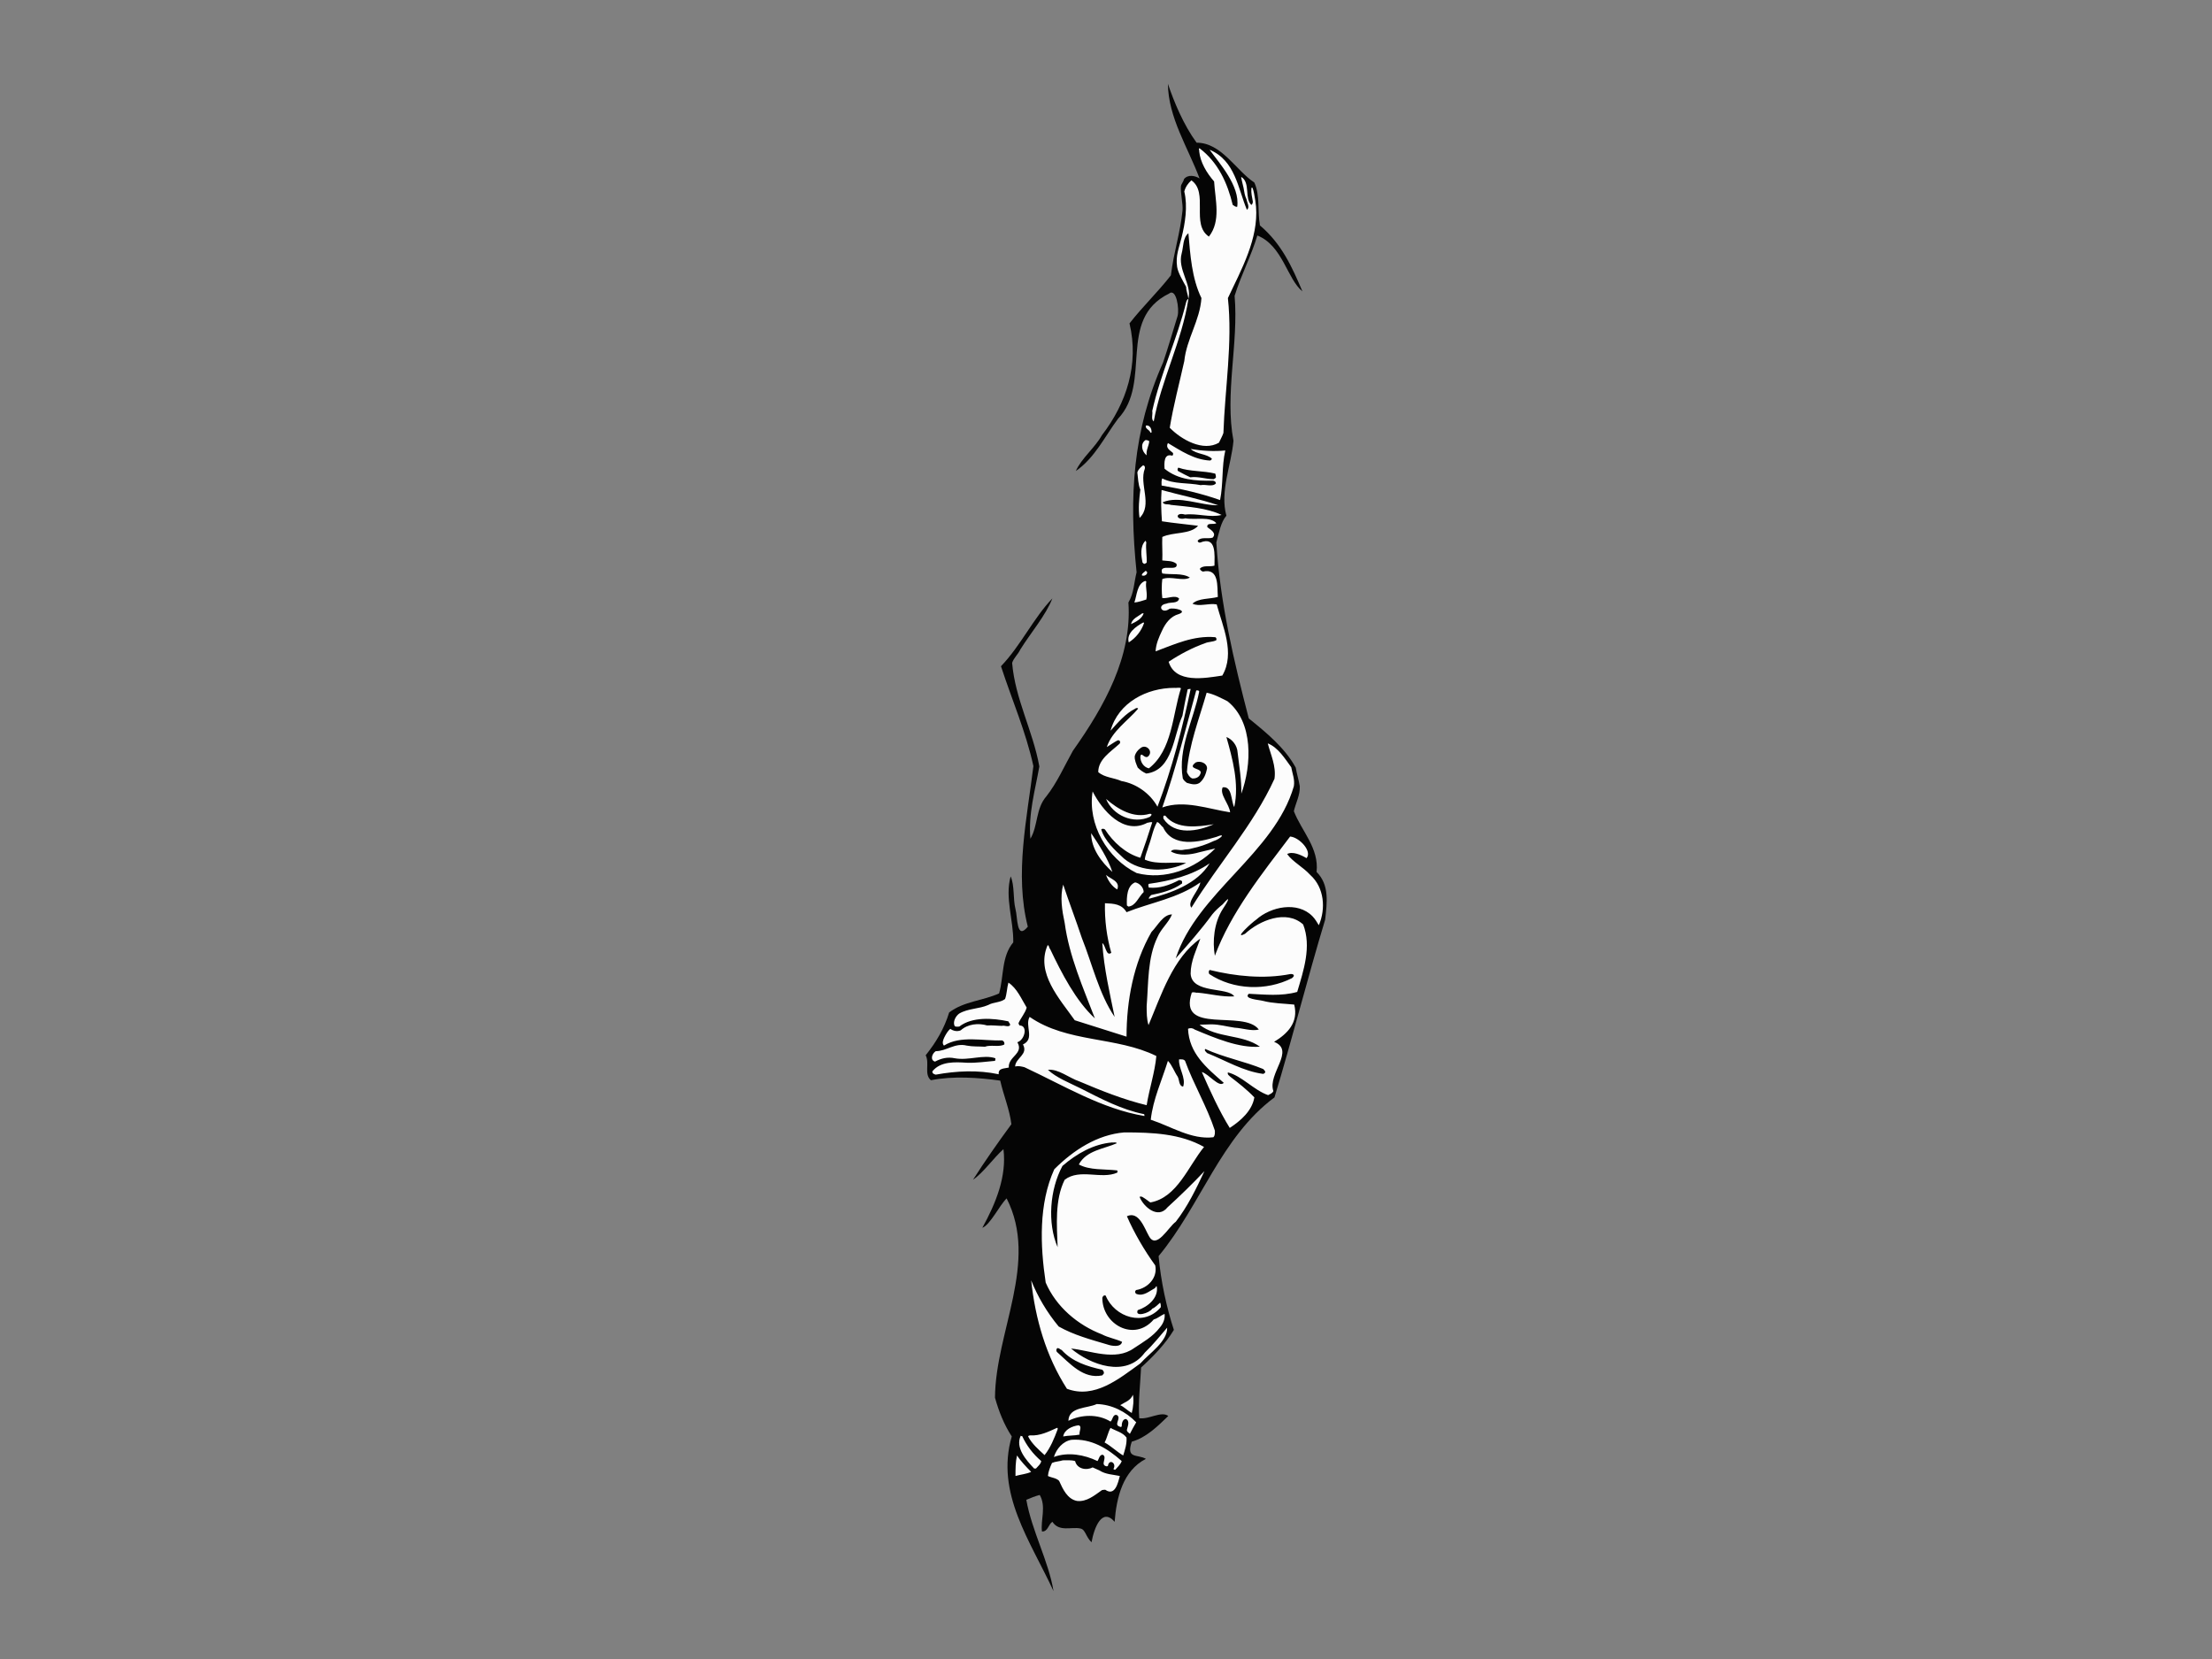 <?xml version="1.0" encoding="utf-8"?>
<!-- Generator: Adobe Illustrator 17.0.0, SVG Export Plug-In . SVG Version: 6.00 Build 0)  -->
<!DOCTYPE svg PUBLIC "-//W3C//DTD SVG 1.1//EN" "http://www.w3.org/Graphics/SVG/1.1/DTD/svg11.dtd">
<svg version="1.1" id="Layer_1" xmlns="http://www.w3.org/2000/svg" xmlns:xlink="http://www.w3.org/1999/xlink" x="0px" y="0px"
	 width="800px" height="600px" viewBox="0 0 800 600" enable-background="new 0 0 800 600" xml:space="preserve">
<rect x="0" y="0" width="800" height="600" fill="#808080" stroke="none"/>
<path fill-rule="evenodd" clip-rule="evenodd" fill="#050505" d="M422.391,30.317c2.29,6.734,5.657,14.827,10.373,21.289
	c9.034,0,14.157,9.975,20.891,14.419c2.154,4.716,1.077,10.383,2.018,15.506c7.821,6.598,11.595,14.953,15.37,23.85
	c-5.531-4.444-7.141-16.573-16.311-20.212c-2.154,7.278-5.929,14.419-8.218,21.832c1.485,17.379-3.639,35.436-0.408,52.417
	c-0.806,8.897-4.988,18.329-2.562,27.091c-2.018,2.29-2.688,6.2-3.639,9.703c1.349,21.832,6.336,42.859,11.731,63.614
	c6.327,5.113,13.07,10.645,16.981,17.786c0.398,2.29,1.077,4.444,1.475,6.734c0.136,3.241-1.475,6.065-2.154,9.034
	c2.833,7.277,9.169,13.342,8.219,21.968c4.725,4.715,3.774,11.188,3.105,17.252c-6.472,21.425-11.857,42.985-18.329,64.284
	c-19.406,14.419-26.548,38.813-41.908,57.404c0.805,9.169,2.959,18.873,5.521,26.684c-3.095,5.124-7.413,9.567-11.857,13.614
	c-0.272,5.793-1.077,12.265-0.68,18.329c3.503,0.534,7.957-2.698,10.519-0.806c-3.91,3.765-7.957,7.811-13.206,9.296
	c-2.164,6.336,2.018,4.444,5.114,6.2c-8.355,4.308-10.645,14.011-11.314,22.773c-4.59-5.259-7.413,2.154-8.355,7.413
	c-2.165-2.085-2.15-4.584-4.011-4.986c-3.286-0.709-7.65,1.358-10.146-2.428c-1.484,0.941-1.611,3.639-3.774,3.503
	c-0.534-4.172,1.62-9.024-0.805-13.206c-1.62,0.408-3.231,1.077-4.852,1.756c2.018,11.314,8.083,22.23,9.839,33.01
	c-8.33-18.057-21.097-35.436-15.098-55.929c-2.824-4.308-4.716-9.16-6.065-14.011c0.136-23.851,15.925-49.043,4.204-72.088
	c-2.698,2.698-5.951,9.561-8.784,10.638c4.988-9.034,8.848-18.737,7.635-28.44c-3.638,3.231-7.227,8.49-11.002,11.052
	c4.308-6.734,9.024-13.478,13.875-20.076c-0.67-5.395-2.824-10.383-4.036-15.768c-7.957-1.087-16.845-1.756-25.073-0.136
	c-2.552-2.164-0.398-6.065-1.883-9.034c3.774-4.716,6.734-9.703,8.49-15.496c5.395-4.046,12.129-4.182,18.058-6.87
	c1.756-6.2,0.806-13.342,5.123-18.465c0.136-7.956-3.105-16.175-0.941-23.86c1.475,3.377,0.805,8.092,1.747,11.867
	c0.815,2.823,0.272,11.45,4.454,6.326c-4.852-19.135-0.272-39.075,2.018-58.083c-2.698-12.391-7.821-24.122-11.722-36.115
	c7.142-7.413,11.722-17.388,18.591-24.53c-2.426,6.2-7.811,12.401-11.586,18.465c-0.815,1.756-2.426,3.105-2.969,4.851
	c1.077,13.07,7.549,24.666,9.839,37.464c-1.485,8.49-4.046,17.116-3.231,26.15c2.824-4.852,1.883-10.916,5.793-15.37
	c3.91-4.988,6.472-10.916,9.567-16.437c11.46-16.175,21.425-34.097,20.086-53.639c2.018-3.367,2.018-7.278,2.959-10.916
	c-2.833-27.354-1.349-51.35,9.567-75.87c1.892-5.531,3.503-11.188,5.259-16.845c0.67-2.426-0.408-10.247-3.105-8.092
	c-18.999,9.431-5.929,32.079-18.456,45.285c-4.716,6.336-8.49,14.283-15.234,18.863c2.028-4.58,6.88-8.355,9.432-12.935
	c8.898-11.586,13.477-25.607,9.975-40.433c4.716-6.065,10.247-11.314,14.963-17.379c1.087-8.691,3.337-15.068,4.204-23.392
	c0.243-2.331-0.798-6.459-0.572-8.831c0.069-0.723,1.025-1.829,1.084-2.553c1.484-1.883,4.182-1.213,5.657-0.262
	C429.668,53.362,422.527,42.581,422.391,30.317L422.391,30.317z"/>
<path fill-rule="evenodd" clip-rule="evenodd" fill="#FCFCFC" d="M429.804,108.078c-0.136-1.485-0.815-2.833-0.815-4.318
	c-1.162-2.122-2.96-5.136-3.269-7.261c-0.584-4.03,0.663-6.755,1.628-10.643c1.241-4.999,2.266-11.172,0.971-16.591
	c0.408-1.62,1.349-2.969,2.562-4.046c6.336,4.444-0.272,15.904,6.336,20.348c4.444-5.657,2.29-13.206,1.883-19.94
	c-2.697-3.105-4.988-6.88-5.395-10.917c0.136-0.407-0.398-0.951,0.136-1.077c6.744,5.113,10.111,12.663,11.993,20.483
	c0.543,0.262,0.951,0.806,1.62,0.669c1.077-7.549-6.598-15.903-9.975-20.619c9.306,3.91,10.247,14.021,13.478,21.696
	c1.213-0.805,0-2.697-0.136-3.774c-0.669-1.349-0.805-2.688-1.077-4.172c-0.272-0.951-0.398-1.892-0.669-2.833
	c0-0.407-0.272-0.669-0.136-1.077c3.367,2.018,1.077,7.821,3.639,10.111c0.407-0.272,0.534-0.815,0.534-1.213
	c-0.262-1.485-0.67-3.105-0.534-4.715c0.482-2.016,1.516,4.362,1.685,6.517c0.91,11.638-5.288,22.753-10.175,33.101
	c1.747,16.175-1.077,32.613-1.621,48.788c-0.398,1.213-1.077,2.29-1.611,3.503c-5.667,3.367-13.614-1.077-17.796-5.395
	c1.349-8.219,3.503-16.166,5.259-24.122c0.806-7.947,5.657-14.691,6.2-22.774c-3.503-7.142-4.046-15.768-4.716-23.452
	c-2.028,1.62-1.756,4.851-2.426,7.277C425.758,97.424,431.152,102.955,429.804,108.078L429.804,108.078z M429.804,108.078
	c-2.29,15.224-9.839,29.372-12.536,44.334c-1.077-0.805-0.272-2.562-0.544-3.775c2.969-13.478,9.034-26.005,12.265-39.346
	C429.125,108.884,429.261,108.34,429.804,108.078L429.804,108.078z M414.434,153.897c1.484-0.272,2.164,1.349,2.028,2.561
	c-0.136,0-0.272,0-0.408,0C415.783,155.382,414.036,155.11,414.434,153.897L414.434,153.897z M414.298,159.156
	c0.544,0,0.951,0.126,1.349,0.398c-0.136,1.756-1.213,3.241-0.941,5.123C412.959,163.329,412.28,160.495,414.298,159.156
	L414.298,159.156z M422.391,160.233c4.716,2.824,9.568,6.065,15.225,6.326c0.408-0.126,0.544-0.262,0.679-0.669
	c-2.028-1.883-5.395-1.485-7.685-3.503c4.047,0.67,8.491,0.941,12.537,0.534c-1.349,5.803-0.679,12.003-1.892,17.932
	c-6.87-2.426-14.011-4.046-21.153-5.259c0-0.805-0.136-1.883,0.262-2.562c4.182,2.154,9.305,1.485,13.885,2.426
	c1.757-0.408,4.308,0.805,5.521-0.669c-0.126-0.68-0.534-0.815-1.077-0.951c-6.327,0.136-12.527-0.262-17.515-4.308
	c-0.136-2.154-0.272-5.657,2.824-4.716c0.272-0.271,0.407-0.805,0.136-1.077C423.06,162.795,421.449,161.98,422.391,160.233
	L422.391,160.233z M413.357,168.316c0.679,0,0.815,0.67,0.679,1.213c-2.164,5.521,2.959,13.07-1.892,17.786
	c-0.534-3.367-0.136-6.87,0.272-10.237c-0.806-1.893-0.806-4.182-1.077-6.201C411.61,169.8,412.552,168.985,413.357,168.316
	L413.357,168.316z M426.165,169.121c4.172,1.485,9.024,1.077,13.342,2.164c0.136,0.398,0.262,0.805,0.262,1.339
	c-0.126,0.272-0.534,0.543-0.805,0.679c-2.959,0-5.521-1.077-8.49-0.679c-1.485-0.669-2.96-1.475-4.444-2.29
	C425.758,169.936,425.893,169.393,426.165,169.121L426.165,169.121z M420.1,177.214c6.734,1.882,13.876,3.231,20.484,5.521
	c-6.337,0.136-14.157-3.638-20.086-1.077c0.544,1.077,2.028,0.543,2.969,0.941c6.2,0.679,13.07,1.077,18.329,3.639
	c-4.182,1.077-8.898-0.67-13.206-0.136c-3.639-1.077-3.503,2.29,0.136,1.349c3.503,0.679,8.888-0.806,11.178,1.757
	c-0.806,0.67-3.639-0.408-3.231,1.484c1.077,0.806,3.503,2.154,1.882,3.765c-1.747,0.544-4.172-0.398-5.385,1.087
	c0,0.534,0.534,0.806,0.941,0.67c5.929-2.426,5.123,4.58,5.123,8.355c-1.756,0.543-4.046-0.272-5.259,1.077
	c0,0.543,0.679,0.941,1.077,1.077c5.929-1.348,5.124,5.395,5.395,9.17c-2.969,0.805-7.006,0.398-9.17,2.426
	c2.426,1.213,5.803-0.272,8.762,0.272c2.154,7.947,6.744,17.65,2.028,25.733c-6.337,0.951-16.981,2.969-19.407-4.987
	c4.037-2.688,8.617-5.114,13.206-6.734c1.213-0.543,2.824-0.408,4.037-1.077c0.136-0.408,0-0.941-0.398-1.077
	c-7.821-0.679-14.691,2.562-21.571,5.123c0.136-2.697,1.213-5.123,2.3-7.413c1.213-2.697,3.096-5.259,6.065-6.065
	c3.503-1.213-1.756-2.426-3.377-1.892c-2.688,2.028-4.58-1.349-1.077-1.882c1.349-0.679,4.318,0.136,4.58-1.892
	c-1.611-1.349-4.036,0.136-6.065-0.136c-0.262-2.154-0.262-4.716,0-6.87c3.105-1.213,7.414,0.941,9.975-0.534
	c-2.697-1.756-6.87-0.951-9.975-1.484c-1.61-4.046,6.065-0.272,5.124-3.503c-1.484-1.213-3.367-0.951-5.124-1.213
	c0.136-2.833-0.126-5.531,0-8.49c4.046-1.892,10.111-0.815,12.944-4.046c-4.182-0.543-8.762-0.941-13.07-1.62
	C419.965,184.889,419.829,180.853,420.1,177.214L420.1,177.214z M414.172,195.669c0.398-0.126,0.262,0.407,0.398,0.543
	c-0.272,2.29,0.272,4.852,0.136,7.278c-0.136,0.136-0.408,0.272-0.669,0.408c-0.408,0.136-0.544-0.272-0.815-0.408
	C412.687,200.929,412.28,197.697,414.172,195.669L414.172,195.669z M414.298,206.459c1.485,0.534-0.126,2.29-1.339,1.611
	C412.959,207.265,413.9,206.993,414.298,206.459L414.298,206.459z M414.172,210.098c0.126,0.126,0.398,0.126,0.398,0.262
	c-0.398,2.164,0.544,4.318,0,6.472c-1.349,0.408-2.824,0.941-4.308,1.077C411.203,215.212,411.203,211.175,414.172,210.098
	L414.172,210.098z M413.085,221.819c0.136,0,0.407,0,0.543,0c-0.67,2.019-2.833,3.096-4.58,3.911
	C409.447,223.702,411.746,222.897,413.085,221.819L413.085,221.819z M413.357,225.187c0.136,0,0.408-0.136,0.408,0.136
	c-0.941,2.834-2.969,5.395-5.531,7.006C407.292,228.961,410.931,226.535,413.357,225.187L413.357,225.187z M424.681,248.775
	c0.805,0.136,1.746-0.272,2.425,0.136c-3.105,9.703-3.105,22.366-11.595,28.974c-1.882-0.408-3.095-2.29-3.095-4.182
	c0.272-2.155,1.484,0.941,2.833-0.136c2.018-1.883-0.815-4.715-2.833-2.96c-0.942,0.67-1.756,1.747-2.018,2.824
	c-0.136,1.485,0.533,2.834,1.077,4.182c0.942,0.941,1.883,1.62,3.095,2.154c9.703-1.213,9.839-13.875,13.07-20.891
	c0.544-3.231,1.213-6.326,1.892-9.567c0.408-0.136,0.669-0.136,1.077-0.136c-2.969,14.157-6.734,28.848-11.993,42.587
	c-2.698-4.852-7.685-8.354-13.07-9.295c-2.698-1.213-6.065-1.213-8.354-3.231c0-4.59,4.444-7.277,7.539-10.111
	c0.679-0.407,0.408-1.62-0.534-1.349c-1.349,0.67-2.562,1.621-3.911,2.426c1.883-5.793,7.685-9.567,11.324-13.885
	c-0.136-0.398-0.815-0.262-1.077,0c-3.513,1.756-6.201,4.987-8.898,7.957C404.469,254.025,414.842,248.775,424.681,248.775
	L424.681,248.775z M432.628,249.717c0.407,0,0.951-0.136,1.077,0.408c-2.018,10.373-7.811,20.483-5.929,31.399
	c0.272,0.67,0.951,1.213,1.485,1.611c1.484,0.407,3.105,0.951,4.58,0c1.62-1.349,2.29-3.231,2.697-5.113
	c0.136-2.028-2.425-2.969-4.046-2.3c-3.639,2.697,2.833,1.892,1.62,4.182c-0.408,1.213-1.747,1.757-2.96,1.62
	c-0.951-0.408-1.485-1.349-1.892-2.29c0.679-9.703,4.444-19.28,7.142-28.712c2.697,0.543,5.123,1.892,7.549,3.105
	c9.431,7.539,8.762,23.045,4.988,33.418c0.136-4.987-0.806-10.111-1.349-14.962c-0.136-2.426-1.883-4.716-4.046-5.521
	c2.164,7.685,4.716,16.845,2.833,25.335c-1.213-2.154-0.67-7.685-4.182-7.142c-1.213,2.562,2.426,6.065,2.697,9.034
	c-7.947-1.213-16.573-4.59-24.53-1.756C425.214,278.147,428.727,263.864,432.628,249.717L432.628,249.717z M458.506,268.851
	c3.774,1.484,6.2,5.531,8.49,8.626c0.408,2.29,1.349,4.444,0.942,6.87c-7.006,24.258-35.039,38.551-42.724,62.265
	c4.454-4.987,9.17-10.373,13.216-15.904c1.077-1.349,2.426-2.562,3.765-3.638c3.377-3.91,1.756-0.806,0,1.756
	c-3.095,4.852-3.765,11.586-2.824,16.845c5.793-15.632,17.116-29.789,27.218-43.131c3.377,0.272,8.092,5.395,5.929,7.821
	c-2.019-1.213-5.113-2.562-7.006-1.485c2.028,2.834,5.793,4.716,8.354,7.55c5.123,4.58,5.667,12.265,3.105,18.193
	c-0.679-1.077-1.349-2.29-2.29-3.231c-5.395-5.531-15.098-3.512-20.358,1.213c-1.611,1.077-8.49,7.404-4.036,5.114
	c5.25-4.852,14.953-8.888,21.018-3.367c3.105,7.957,0.136,16.709-2.154,24.394c-5.657,1.621-11.857,0.941-17.515,0.67
	c-2.028,1.892,3.639,2.164,5.114,2.562c3.638,0.951,7.549,0.951,11.323,1.349c1.621,6.472-2.426,10.518-7.277,13.478
	c7.821,3.105-2.426,11.46-0.272,17.786c-0.262,0.815-1.213,1.087-1.883,1.485c-5.123-1.747-9.567-7.006-14.555-8.219
	c-0.272,0.805,0.534,1.213,0.941,1.621c2.969,2.29,5.929,4.58,8.626,7.413c-0.805,4.852-4.987,8.491-8.898,11.042
	c-3.774-6.065-7.141-13.468-10.101-20.212c2.561,0.679,6.2,5.793,7.947,3.91c-6.336-5.531-12.537-10.645-12.935-19.542
	c0.806-0.408,1.747-0.272,2.426,0.272c7.414,3.095,15.904,6.734,23.579,6.2c-6.326-4.59-15.632-2.969-21.832-7.956
	c1.484,0,2.833-0.136,4.182-0.136c2.959,0,5.657,0.815,8.49,1.213c2.833,0.136,6.065,1.349,8.762,0.68
	c-5.531-7.413-29.381,2.154-24.258-13.342c0.67-0.407,1.475,0.136,2.154,0c4.444,0.398,8.762,1.611,13.206,1.349
	c-2.154-3.503-15.361-0.815-15.768-8.228c0-4.58,2.155-8.752,3.503-12.663c-9.975,7.006-14.147,20.484-18.727,31.264
	c-0.679-2.018-0.679-4.58-0.679-6.87c0.679-8.49,0.272-17.388,3.91-24.937c1.213-2.959,4.046-5.25,5.259-8.219
	c-3.241,0-5.259,4.182-7.413,6.336c-6.472,11.188-9.034,24.792-9.034,37.872c-6.2-2.028-12.537-3.91-18.727-5.929
	c-5.531-7.82-14.157-17.116-9.839-27.091c0.534-0.272,0.534,1.077,0.941,1.349c4.172,8.762,9.296,18.727,16.175,25.063
	c-4.182-10.916-9.306-22.502-10.916-34.495c-0.951-4.454-1.756-9.441-0.543-13.885c2.154,6.472,4.58,12.798,6.734,19.27
	c3.774,9.431,6.201,20.212,11.867,28.576c-1.621-7.956-3.91-17.66-4.454-26.684c1.213,0.67,1.349,4.978,3.241,3.503
	c-1.621-5.666-2.426-11.731-2.29-17.931c3.231,0.136,6.064,0.272,7.811,3.241c8.762-3.502,18.601-4.988,26.684-10.78
	c-0.408,2.959-4.987,7.006-3.231,9.16c9.703-15.768,22.366-29.779,30.051-46.624C461.601,277.07,459.583,273.033,458.506,268.851
	L458.506,268.851z M395.163,286.24c3.503,6.87,11.188,15.903,19.814,11.313c0.534,0,1.213-0.398,1.747-0.126
	c-1.339,4.308-2.824,8.617-4.308,12.799c-5.259-1.485-9.839-5.657-12.799-10.247c-0.408-0.262-0.951-0.398-1.349,0
	c1.213,4.046,4.988,7.549,8.219,10.519c6.201,5.249,15.904,4.852,22.502,1.611c-4.308-0.534-10.236,0.815-14.952-1.213
	c0.136-1.747,0.941-3.232,1.349-4.852c1.077-2.824,1.611-6.191,3.095-8.752c0.941,0.262,1.349,1.349,2.154,1.883
	c3.503,7.549,13.07,5.395,19.271,3.503c3.91-1.611,1.348,0.815-0.941,1.484c-2.561,1.213-5.259,2.155-7.947,2.698
	c-1.077,0.398-2.164,0.272-3.24,0.534c-1.349,0.272-3.503-0.67-4.308,0.544c2.959,1.747,7.141,1.213,10.373,0.272
	c1.892-0.408,3.774-0.951,5.667-1.349c-7.278,7.413-18.194,11.586-28.44,8.888C400.423,310.498,393.281,298.097,395.163,286.24
	L395.163,286.24z M400.015,288.937c4.318,3.765,9.975,7.141,15.768,5.385c0.272,0,0.679,0,0.679,0.272
	c0,0.407-0.408,0.534-0.544,0.805C409.854,298.233,402.441,294.865,400.015,288.937L400.015,288.937z M420.906,295.001
	c0.136,0,0.408,0,0.544,0c4.036,5.114,11.857,4.037,17.514,3.096c-5.657,2.561-14.147,4.182-18.193-2.019
	C420.77,295.671,420.634,295.263,420.906,295.001L420.906,295.001z M394.63,301.328c2.824,4.182,6.065,9.17,7.675,14.021
	C398.268,311.71,394.63,306.859,394.63,301.328L394.63,301.328z M437.479,312.244c-4.444,7.413-14.011,10.78-21.968,12.808
	c-0.126-0.543,0.544-0.941,0.815-1.349c3.91-0.805,7.811-1.756,11.188-4.182c0-0.262,0-0.533,0-0.805
	c-0.272-0.272-0.679-0.408-1.087-0.408c-3.367,1.756-7.006,3.105-10.916,2.698c-0.262-0.272,0-0.67-0.262-0.941
	c0.262,0,0-0.407,0.262-0.407C423.196,318.58,431.016,316.698,437.479,312.244L437.479,312.244z M400.015,316.426
	c1.62,1.484,5.259,2.29,4.046,5.259C402.169,320.598,400.694,318.444,400.015,316.426L400.015,316.426z M410.533,319.124
	c1.611,0.262,3.095,1.883,3.095,3.503c-1.883,1.747-2.833,4.987-5.521,5.249c-0.272-0.126-0.272-0.262-0.544-0.398
	C407.428,324.509,407.564,320.336,410.533,319.124L410.533,319.124z M437.479,350.795c9.306,2.29,19.678,3.367,29.246,1.475
	c0.543,0,1.077,0,1.213,0.543c0,0.408-0.398,0.67-0.67,0.942c-9.305,4.716-21.163,4.318-29.925-1.485
	C437.082,351.736,437.082,351.193,437.479,350.795L437.479,350.795z M364.705,355.375c3.105,2.019,4.716,5.929,6.608,9.024
	c-0.543,2.028-2.154,3.774-2.969,5.667c0.136,0.262,0.136,0.534,0.408,0.805c3.095,0,1.882,5.259-0.805,6.065
	c2.426,4.182-3.376,5.123-3.105,9.16c-1.611,0.408-3.91,0.136-3.639,2.426c-7.549-1.611-15.36-1.213-22.773,0.136
	c-0.544-0.136-1.349-0.398-1.213-1.213c2.969-3.639,8.083-3.367,12.401-3.095c3.503,0.136,7.005-0.407,10.237-0.679
	c0.136-0.262,0.136-0.67,0.136-0.941c-4.308-1.485-9.703,0.941-14.691,0c-2.561-0.534-4.852,0-7.142,1.213
	c-1.882-0.534-1.077-2.96,0.272-3.775c3.91,0,6.87-3.095,11.188-2.018c2.154,0.407,4.308,0.272,6.598,0.407
	c2.164-0.815,5.123,0.262,7.016-0.815c0.126-0.67-0.136-1.213-0.815-1.475c-7.006,0.262-14.953-1.892-21.017,1.883
	c-0.815-0.805-0.272-2.154,0.126-2.969c0.543-1.077,1.213-2.29,2.164-3.095c1.077,0.805,2.562,1.077,3.774,0.543
	c2.552-2.299,6.327-2.697,9.567-1.756c1.883-0.136,3.639,0.136,5.385,0.136c0.941-0.272,2.028,0.534,2.833-0.136
	c0.272-0.67-0.408-0.941-0.543-1.485c-5.657-1.213-13.07-1.747-17.786,1.893c-0.544,0-1.077,0.136-1.621-0.136
	c-0.805-1.485,0.272-3.638,1.621-4.58c3.231-1.892,7.142-1.621,10.509-3.105c1.892-1.077,4.318-0.805,6.065-2.154
	C364.171,359.412,364.171,357.257,364.705,355.375L364.705,355.375z M372.39,367.776c13.614,9.431,31.4,7.006,45.819,14.147
	c-0.534,5.929-2.562,11.858-3.503,17.786c-8.355-2.018-16.438-5.249-24.394-8.626c-3.639-1.213-7.549-4.58-11.314-4.172
	c2.959,2.824,7.811,4.716,11.857,6.734c7.413,3.775,14.827,7.685,22.91,9.305c0.136,0.126,0.136,0.398,0.136,0.67
	c-15.37-2.561-29.245-11.052-43.393-17.65c-1.087-0.272-2.164-0.544-3.377-0.272c0.136-3.105,4.852-4.318,2.833-7.956
	C374.408,375.723,370.507,370.871,372.39,367.776L372.39,367.776z M435.868,379.361c6.734,3.095,14.147,4.444,21.017,7.278
	c0.272,0.408,0.815,0.67,0.679,1.213c-0.136,0.272-0.408,0.408-0.679,0.543c-7.277-0.951-13.604-4.852-20.348-7.549
	C436.266,380.438,435.461,380.031,435.868,379.361L435.868,379.361z M426.427,383.136c0.815,0,1.621-0.136,2.164,0.534
	c3.095,8.49,7.946,16.583,10.78,25.209c0,0.805,0.136,1.747-0.544,2.425c-7.947,0.941-15.224-3.91-22.637-6.336
	c0.805-7.413,4.046-14.283,6.2-21.299c1.485,1.485,2.29,3.91,3.503,5.667c0.67,1.077,0.408,3.503,2.018,3.639
	C428.989,389.734,426.165,386.367,426.427,383.136L426.427,383.136z M406.623,409.548c10.101,0,20.212,0.407,28.838,5.259
	c-5.657,6.87-9.703,18.329-19.406,20.076c-0.669-0.398-1.213-0.941-1.883-1.349c-0.543-0.262-1.213-1.077-2.028-0.67
	c1.349,3.503,6.608,8.218,10.111,3.774c4.58-4.182,9.16-8.626,13.342-13.07c-2.969,6.326-6.065,12.799-10.383,18.32
	c-2.688,1.892-7.006,10.247-9.703,5.123c-1.611-2.823-3.638-9.16-7.947-7.141c2.562,5.929,6.336,12.401,10.247,17.786
	c0.942,4.454-2.697,8.228-6.88,8.898c-0.67,0.408-0.398,1.349,0.272,1.484c2.426,0.806,4.444-1.077,6.472-2.154
	c0.262-0.136,0.262-0.679,0.67-0.679c0.805,4.182-3.367,7.549-6.87,8.626c-1.213,2.698,4.308,1.077,5.249-0.534
	c1.087-0.408,2.028-1.485,2.833-2.164c0.272,0.407,0.272,1.077,0.272,1.62c-5.929,7.142-16.709,3.775-19.95-4.182
	c-0.67-0.262-1.077,0.272-1.213,0.815c0,9.703,11.595,16.039,18.601,7.811c1.485-0.398,2.562-1.475,3.91-2.018
	c0.272,1.756-0.543,3.638-1.756,4.987c-2.426,3.231-6.064,5.259-9.295,7.413c-6.744,4.852-15.904,0.805-22.774,0.136
	c6.87,5.793,19.805,10.781,26.684,1.475c2.823-2.687,5.657-6.19,8.083-9.024c0.136,4.988-6.336,9.16-9.703,12.935
	c-7.685,5.531-16.574,12.944-26.548,9.169c-7.549-11.731-11.46-25.335-12.935-39.22c2.29,5.793,5.793,11.722,9.965,16.709
	c5.531,3.105,11.596,4.716,17.525,6.472c1.484,0.534,4.987,1.213,5.385-0.941c-2.29-1.077-4.978-1.485-7.277-2.697
	c-8.752-3.367-16.574-9.975-20.348-18.737c-2.018-13.478-2.561-28.43,3.105-40.967C388.294,415.884,396.919,410.353,406.623,409.548
	L406.623,409.548z M402.169,413.187c0.544,0.136,1.349-0.272,1.756,0.272c-4.444,2.018-11.052,2.561-13.749,7.685
	c3.91,2.154,9.306,1.611,13.885,2.154c0.136,0.272,0.136,0.534,0,0.805c-5.793,2.562-13.478-1.62-18.999,2.562
	c-3.638,7.278-2.833,16.573-2.561,24.394c-3.774-8.762-2.833-20.891,1.747-29.382C389.371,417.233,395.571,413.73,402.169,413.187
	L402.169,413.187z M382.365,487.581c0.669-0.136,1.077,0.534,1.611,0.669c3.91,4.318,9.305,5.929,14.691,7.142
	c0.407,0.408,0.679,0.815,0.544,1.349c-0.136,0.272-0.408,0.407-0.544,0.679c-6.87,1.475-11.722-4.318-16.437-8.49
	C381.957,488.523,381.957,487.979,382.365,487.581L382.365,487.581z M409.718,504.427c0.408,1.747,0.136,4.58-0.397,6.598
	c-1.485-0.806-2.698-2.154-4.182-2.824C406.758,507.124,408.913,506.581,409.718,504.427L409.718,504.427z M396.648,507.793
	c5.395,0.136,10.509,2.698,14.283,6.608c-0.805,1.349-1.61,2.824-2.29,4.173c-0.408-0.398-1.213-0.805-1.077-1.485
	c0.272-1.213,1.213-3.231-0.407-3.901c-1.213,0.136-1.475,1.611-1.475,2.688c-0.272,0.408-0.543,0.136-0.951,0
	c-1.883-0.805,0.815-2.823-0.669-4.036c-1.62-0.68-1.62,1.746-2.426,2.29c-4.58-2.833-10.645-2.562-15.234-0.272
	C386.537,508.734,393.281,509.414,396.648,507.793L396.648,507.793z M390.04,515.478c1.484,0.272,0.136,2.29,0.408,3.367
	c-1.883,0.408-4.046,0.272-5.929,0.669C384.926,516.963,387.886,515.75,390.04,515.478L390.04,515.478z M382.229,516.42
	c0.408-0.136,0.272,0.272,0.272,0.543c-1.213,3.231-2.562,6.598-4.716,9.296c-2.164-2.018-4.59-4.046-5.939-6.744
	c0.136-0.398,0.408-0.262,0.679-0.398C376.028,519.389,379.26,517.768,382.229,516.42L382.229,516.42z M401.635,516.42
	c1.882,1.077,4.444,1.62,5.793,3.503c0.136,2.29-0.534,4.318-1.213,6.472c-2.29-1.349-4.308-3.367-6.734-4.716
	C400.423,520.059,400.694,518.04,401.635,516.42L401.635,516.42z M369.159,519.253c0.136,0.136,0.262,0.136,0.534,0.136
	c1.62,3.503,3.91,6.462,6.879,9.024c-0.136,1.077-1.213,1.892-1.892,2.698c-0.272,0-0.407,0-0.669,0
	C371.041,528.005,367.131,523.561,369.159,519.253L369.159,519.253z M387.488,520.728c7.142-0.534,13.07,3.105,18.193,7.685
	c-0.408,1.213-1.484,2.155-2.299,3.105c-0.262,0-0.67,0-0.67-0.272c1.213-2.154-1.62-3.775-2.018-1.077
	c-0.136,0.136-0.408,0.136-0.544,0.136c-2.426-0.543,0.544-3.241-1.349-4.182c-1.213,0-1.349,1.621-1.883,2.29
	c-4.716-2.29-10.645-3.367-15.768-1.484C382.093,523.969,384.383,521.271,387.488,520.728L387.488,520.728z M367.81,526.394
	c1.349,2.018,3.367,4.173,5.123,5.929c-1.756,0.805-3.774,0.941-5.667,1.485C367.266,531.246,367.266,528.82,367.81,526.394
	L367.81,526.394z M384.383,528.141c1.485,0,3.105-0.136,4.444,0.272c0.679,2.834,4.046,3.503,6.336,2.29
	c0.815,0.408,1.62,0.68,2.426,1.077c2.29,1.485,4.852,1.485,7.413,2.028c-0.67,2.561-1.747,7.413-5.259,4.987
	c-0.398,0-0.805,0-1.213,0.126c-2.688,1.893-5.521,4.318-9.024,3.911c-3.502-0.67-5.123-4.308-6.472-7.278
	c-1.077-1.077-2.697-1.077-4.036-1.746c0.126-1.621,0.806-3.241,1.475-4.716C381.685,528.549,383.17,528.549,384.383,528.141
	L384.383,528.141z"/>
</svg>
